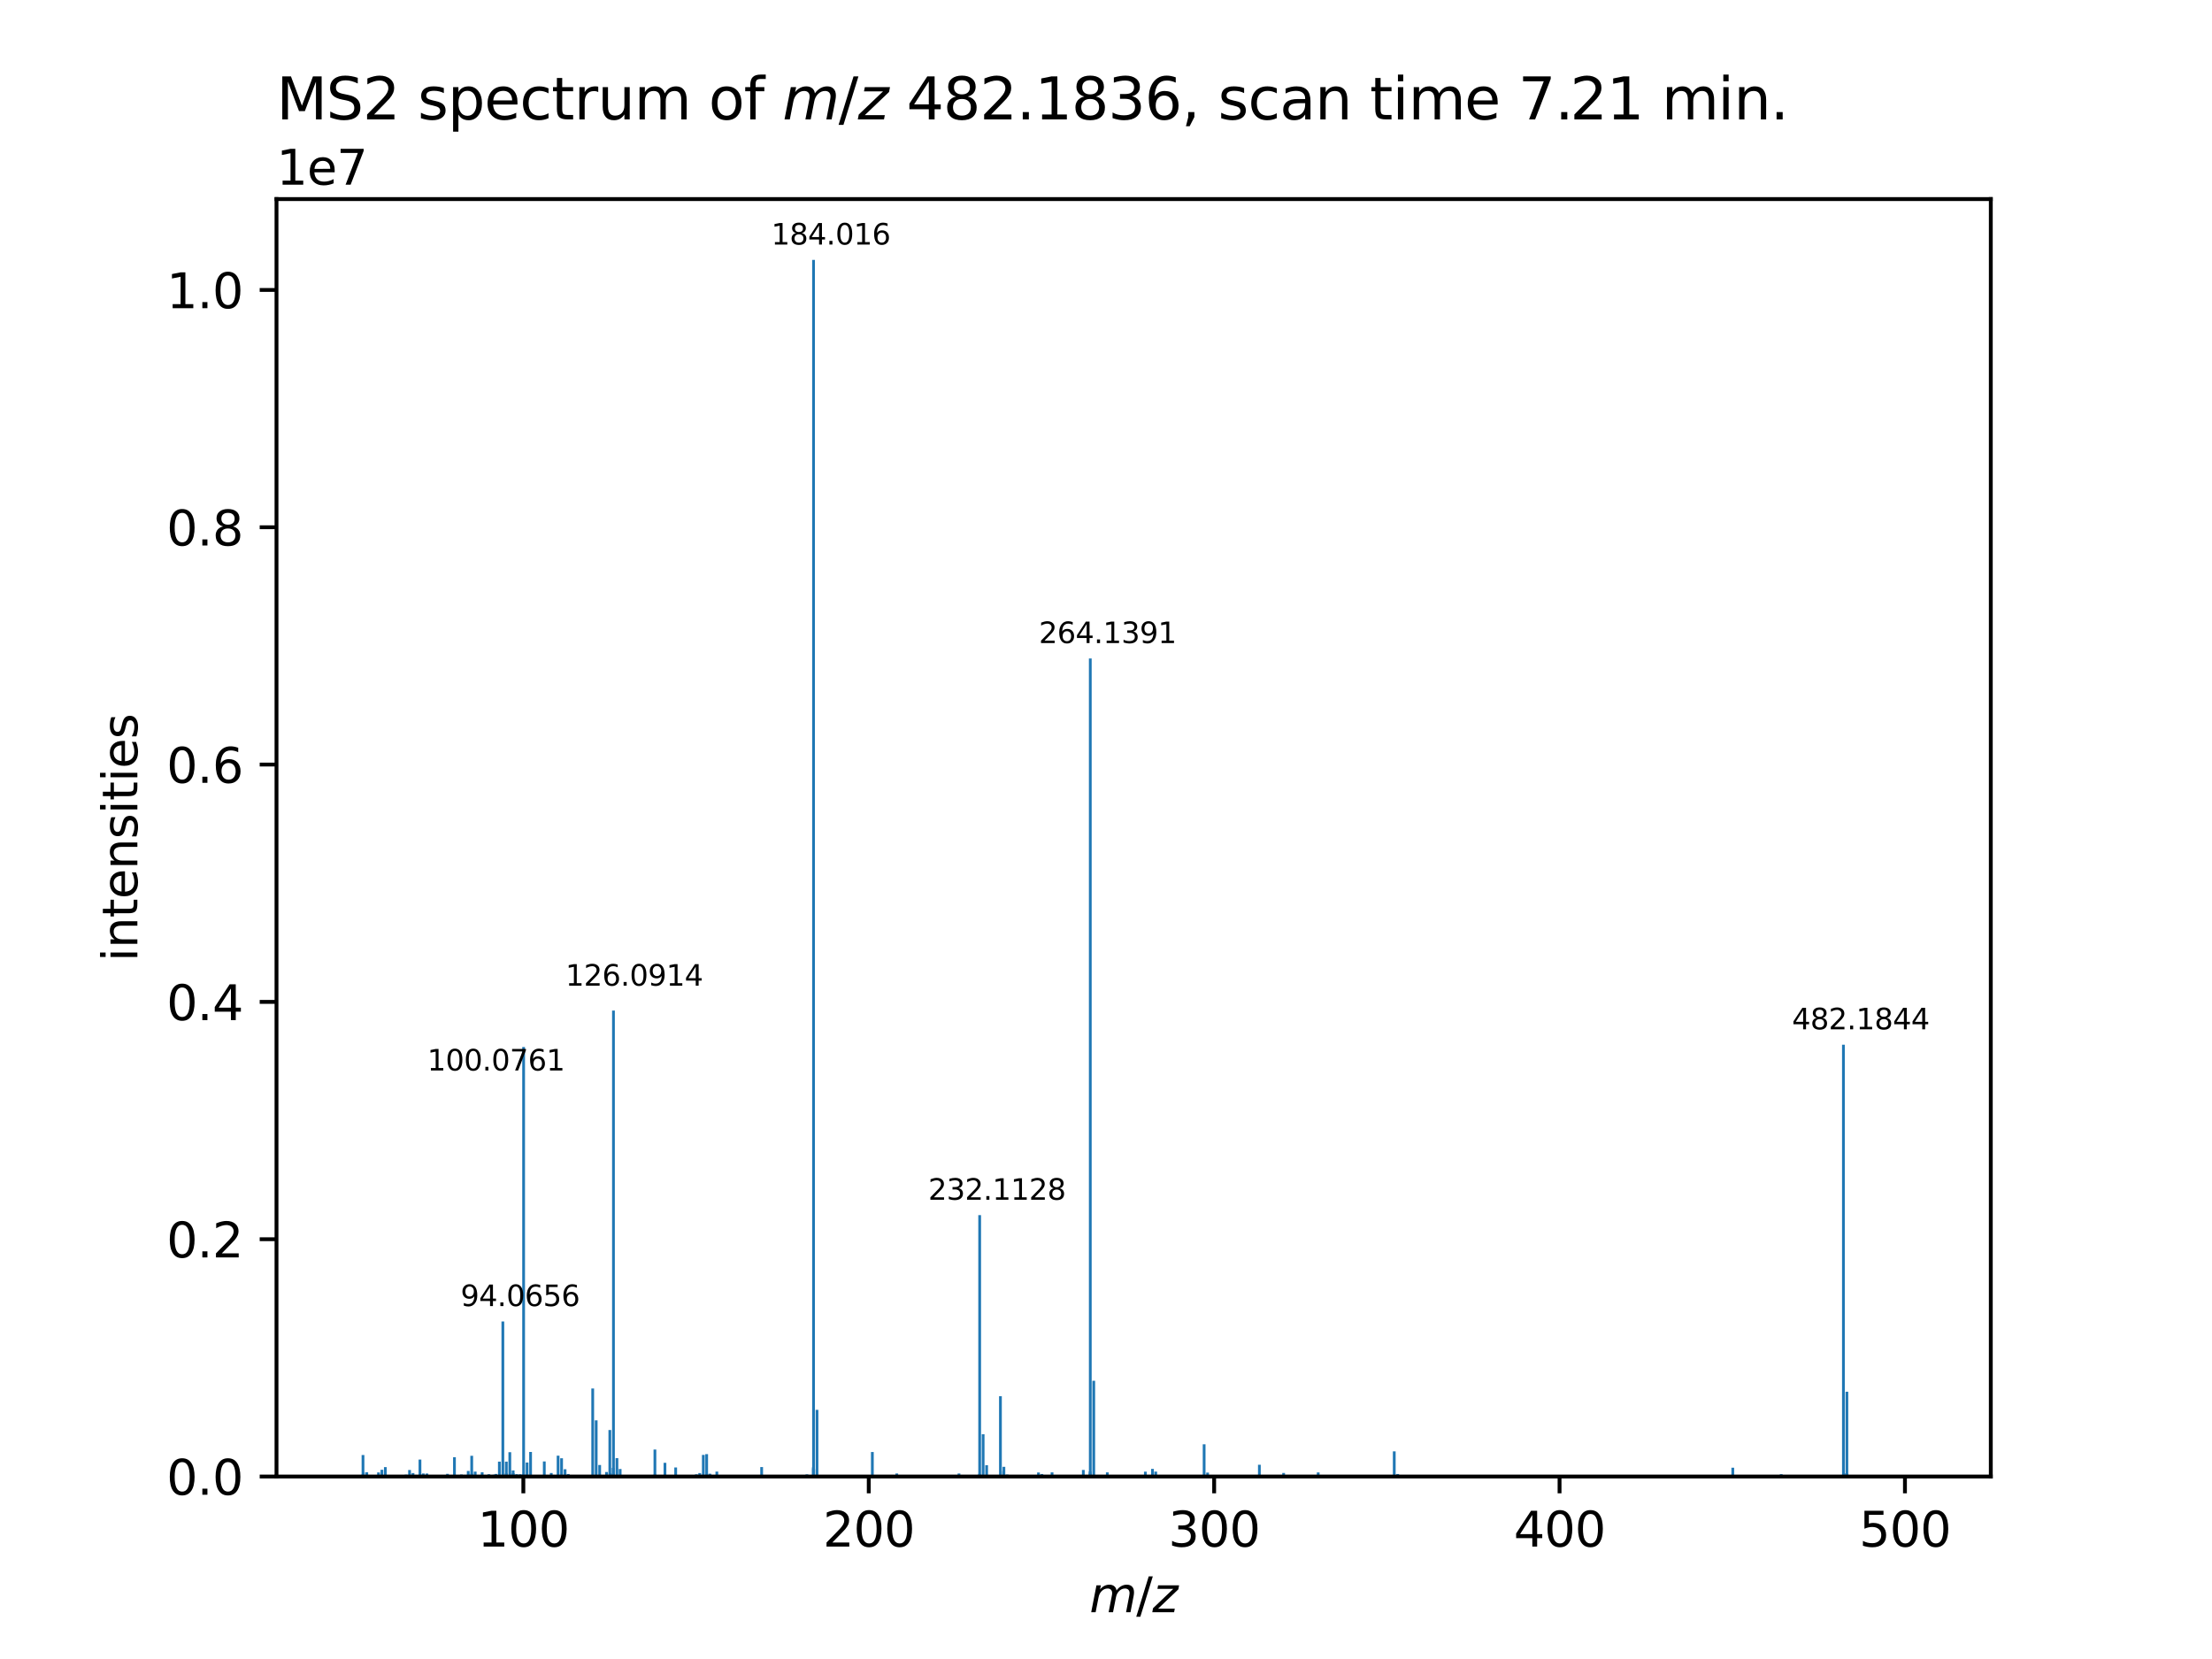 <?xml version="1.0" encoding="utf-8" standalone="no"?>
<!DOCTYPE svg PUBLIC "-//W3C//DTD SVG 1.1//EN"
  "http://www.w3.org/Graphics/SVG/1.1/DTD/svg11.dtd">
<svg xmlns:xlink="http://www.w3.org/1999/xlink" width="460.8pt" height="345.6pt" viewBox="0 0 460.8 345.6" xmlns="http://www.w3.org/2000/svg" version="1.1">
 <defs>
  <style type="text/css">*{stroke-linejoin: round; stroke-linecap: butt}</style>
 </defs>
 <g id="figure_1">
  <g id="patch_1">
   <path d="M 0 345.6 
L 460.8 345.6 
L 460.8 0 
L 0 0 
z
" style="fill: #ffffff"/>
  </g>
  <g id="axes_1">
   <g id="patch_2">
    <path d="M 57.6 307.584 
L 414.72 307.584 
L 414.72 41.472 
L 57.6 41.472 
z
" style="fill: #ffffff"/>
   </g>
   <g id="patch_3">
    <path d="M 73.833 307.584 
L 74.408 307.584 
L 74.408 307.322 
L 73.833 307.322 
z
" clip-path="url(#pad669eafa3)" style="fill: #1f77b4"/>
   </g>
   <g id="patch_4">
    <path d="M 74.945 307.584 
L 75.52 307.584 
L 75.52 307.369 
L 74.945 307.369 
z
" clip-path="url(#pad669eafa3)" style="fill: #1f77b4"/>
   </g>
   <g id="patch_5">
    <path d="M 74.951 307.584 
L 75.527 307.584 
L 75.527 307.372 
L 74.951 307.372 
z
" clip-path="url(#pad669eafa3)" style="fill: #1f77b4"/>
   </g>
   <g id="patch_6">
    <path d="M 75.329 307.584 
L 75.904 307.584 
L 75.904 307.166 
L 75.329 307.166 
z
" clip-path="url(#pad669eafa3)" style="fill: #1f77b4"/>
   </g>
   <g id="patch_7">
    <path d="M 75.331 307.584 
L 75.906 307.584 
L 75.906 303.107 
L 75.331 303.107 
z
" clip-path="url(#pad669eafa3)" style="fill: #1f77b4"/>
   </g>
   <g id="patch_8">
    <path d="M 75.409 307.584 
L 75.985 307.584 
L 75.985 307.366 
L 75.409 307.366 
z
" clip-path="url(#pad669eafa3)" style="fill: #1f77b4"/>
   </g>
   <g id="patch_9">
    <path d="M 75.411 307.584 
L 75.987 307.584 
L 75.987 306.745 
L 75.411 306.745 
z
" clip-path="url(#pad669eafa3)" style="fill: #1f77b4"/>
   </g>
   <g id="patch_10">
    <path d="M 76.116 307.584 
L 76.692 307.584 
L 76.692 307.325 
L 76.116 307.325 
z
" clip-path="url(#pad669eafa3)" style="fill: #1f77b4"/>
   </g>
   <g id="patch_11">
    <path d="M 76.118 307.584 
L 76.693 307.584 
L 76.693 306.702 
L 76.118 306.702 
z
" clip-path="url(#pad669eafa3)" style="fill: #1f77b4"/>
   </g>
   <g id="patch_12">
    <path d="M 76.395 307.584 
L 76.971 307.584 
L 76.971 307.245 
L 76.395 307.245 
z
" clip-path="url(#pad669eafa3)" style="fill: #1f77b4"/>
   </g>
   <g id="patch_13">
    <path d="M 77.111 307.584 
L 77.687 307.584 
L 77.687 307.334 
L 77.111 307.334 
z
" clip-path="url(#pad669eafa3)" style="fill: #1f77b4"/>
   </g>
   <g id="patch_14">
    <path d="M 77.836 307.584 
L 78.412 307.584 
L 78.412 307.263 
L 77.836 307.263 
z
" clip-path="url(#pad669eafa3)" style="fill: #1f77b4"/>
   </g>
   <g id="patch_15">
    <path d="M 78.561 307.584 
L 79.137 307.584 
L 79.137 306.739 
L 78.561 306.739 
z
" clip-path="url(#pad669eafa3)" style="fill: #1f77b4"/>
   </g>
   <g id="patch_16">
    <path d="M 79.27 307.584 
L 79.845 307.584 
L 79.845 306.182 
L 79.27 306.182 
z
" clip-path="url(#pad669eafa3)" style="fill: #1f77b4"/>
   </g>
   <g id="patch_17">
    <path d="M 79.986 307.584 
L 80.561 307.584 
L 80.561 305.629 
L 79.986 305.629 
z
" clip-path="url(#pad669eafa3)" style="fill: #1f77b4"/>
   </g>
   <g id="patch_18">
    <path d="M 84.295 307.584 
L 84.87 307.584 
L 84.87 307.206 
L 84.295 307.206 
z
" clip-path="url(#pad669eafa3)" style="fill: #1f77b4"/>
   </g>
   <g id="patch_19">
    <path d="M 85.029 307.584 
L 85.605 307.584 
L 85.605 306.226 
L 85.029 306.226 
z
" clip-path="url(#pad669eafa3)" style="fill: #1f77b4"/>
   </g>
   <g id="patch_20">
    <path d="M 85.746 307.584 
L 86.321 307.584 
L 86.321 306.871 
L 85.746 306.871 
z
" clip-path="url(#pad669eafa3)" style="fill: #1f77b4"/>
   </g>
   <g id="patch_21">
    <path d="M 86.822 307.584 
L 87.398 307.584 
L 87.398 307.356 
L 86.822 307.356 
z
" clip-path="url(#pad669eafa3)" style="fill: #1f77b4"/>
   </g>
   <g id="patch_22">
    <path d="M 87.196 307.584 
L 87.772 307.584 
L 87.772 304.052 
L 87.196 304.052 
z
" clip-path="url(#pad669eafa3)" style="fill: #1f77b4"/>
   </g>
   <g id="patch_23">
    <path d="M 87.372 307.584 
L 87.948 307.584 
L 87.948 307.217 
L 87.372 307.217 
z
" clip-path="url(#pad669eafa3)" style="fill: #1f77b4"/>
   </g>
   <g id="patch_24">
    <path d="M 87.904 307.584 
L 88.479 307.584 
L 88.479 306.951 
L 87.904 306.951 
z
" clip-path="url(#pad669eafa3)" style="fill: #1f77b4"/>
   </g>
   <g id="patch_25">
    <path d="M 88.646 307.584 
L 89.222 307.584 
L 89.222 306.969 
L 88.646 306.969 
z
" clip-path="url(#pad669eafa3)" style="fill: #1f77b4"/>
   </g>
   <g id="patch_26">
    <path d="M 92.613 307.584 
L 93.189 307.584 
L 93.189 307.359 
L 92.613 307.359 
z
" clip-path="url(#pad669eafa3)" style="fill: #1f77b4"/>
   </g>
   <g id="patch_27">
    <path d="M 92.93 307.584 
L 93.505 307.584 
L 93.505 307.03 
L 92.93 307.03 
z
" clip-path="url(#pad669eafa3)" style="fill: #1f77b4"/>
   </g>
   <g id="patch_28">
    <path d="M 94.302 307.584 
L 94.878 307.584 
L 94.878 307.389 
L 94.302 307.389 
z
" clip-path="url(#pad669eafa3)" style="fill: #1f77b4"/>
   </g>
   <g id="patch_29">
    <path d="M 94.38 307.584 
L 94.956 307.584 
L 94.956 303.558 
L 94.38 303.558 
z
" clip-path="url(#pad669eafa3)" style="fill: #1f77b4"/>
   </g>
   <g id="patch_30">
    <path d="M 95.83 307.584 
L 96.406 307.584 
L 96.406 307.176 
L 95.83 307.176 
z
" clip-path="url(#pad669eafa3)" style="fill: #1f77b4"/>
   </g>
   <g id="patch_31">
    <path d="M 96.538 307.584 
L 97.114 307.584 
L 97.114 307.255 
L 96.538 307.255 
z
" clip-path="url(#pad669eafa3)" style="fill: #1f77b4"/>
   </g>
   <g id="patch_32">
    <path d="M 97.254 307.584 
L 97.83 307.584 
L 97.83 306.425 
L 97.254 306.425 
z
" clip-path="url(#pad669eafa3)" style="fill: #1f77b4"/>
   </g>
   <g id="patch_33">
    <path d="M 97.264 307.584 
L 97.839 307.584 
L 97.839 307.253 
L 97.264 307.253 
z
" clip-path="url(#pad669eafa3)" style="fill: #1f77b4"/>
   </g>
   <g id="patch_34">
    <path d="M 97.281 307.584 
L 97.856 307.584 
L 97.856 307.19 
L 97.281 307.19 
z
" clip-path="url(#pad669eafa3)" style="fill: #1f77b4"/>
   </g>
   <g id="patch_35">
    <path d="M 97.98 307.584 
L 98.555 307.584 
L 98.555 303.262 
L 97.98 303.262 
z
" clip-path="url(#pad669eafa3)" style="fill: #1f77b4"/>
   </g>
   <g id="patch_36">
    <path d="M 97.989 307.584 
L 98.564 307.584 
L 98.564 307.028 
L 97.989 307.028 
z
" clip-path="url(#pad669eafa3)" style="fill: #1f77b4"/>
   </g>
   <g id="patch_37">
    <path d="M 98.705 307.584 
L 99.28 307.584 
L 99.28 306.566 
L 98.705 306.566 
z
" clip-path="url(#pad669eafa3)" style="fill: #1f77b4"/>
   </g>
   <g id="patch_38">
    <path d="M 100.155 307.584 
L 100.731 307.584 
L 100.731 306.702 
L 100.155 306.702 
z
" clip-path="url(#pad669eafa3)" style="fill: #1f77b4"/>
   </g>
   <g id="patch_39">
    <path d="M 101.564 307.584 
L 102.14 307.584 
L 102.14 307.108 
L 101.564 307.108 
z
" clip-path="url(#pad669eafa3)" style="fill: #1f77b4"/>
   </g>
   <g id="patch_40">
    <path d="M 102.618 307.584 
L 103.194 307.584 
L 103.194 307.217 
L 102.618 307.217 
z
" clip-path="url(#pad669eafa3)" style="fill: #1f77b4"/>
   </g>
   <g id="patch_41">
    <path d="M 103.014 307.584 
L 103.59 307.584 
L 103.59 307.057 
L 103.014 307.057 
z
" clip-path="url(#pad669eafa3)" style="fill: #1f77b4"/>
   </g>
   <g id="patch_42">
    <path d="M 103.739 307.584 
L 104.315 307.584 
L 104.315 304.487 
L 103.739 304.487 
z
" clip-path="url(#pad669eafa3)" style="fill: #1f77b4"/>
   </g>
   <g id="patch_43">
    <path d="M 104.465 307.584 
L 105.04 307.584 
L 105.04 275.284 
L 104.465 275.284 
z
" clip-path="url(#pad669eafa3)" style="fill: #1f77b4"/>
   </g>
   <g id="patch_44">
    <path d="M 105.155 307.584 
L 105.731 307.584 
L 105.731 307.32 
L 105.155 307.32 
z
" clip-path="url(#pad669eafa3)" style="fill: #1f77b4"/>
   </g>
   <g id="patch_45">
    <path d="M 105.159 307.584 
L 105.734 307.584 
L 105.734 307.145 
L 105.159 307.145 
z
" clip-path="url(#pad669eafa3)" style="fill: #1f77b4"/>
   </g>
   <g id="patch_46">
    <path d="M 105.186 307.584 
L 105.762 307.584 
L 105.762 306.923 
L 105.186 306.923 
z
" clip-path="url(#pad669eafa3)" style="fill: #1f77b4"/>
   </g>
   <g id="patch_47">
    <path d="M 105.19 307.584 
L 105.766 307.584 
L 105.766 304.488 
L 105.19 304.488 
z
" clip-path="url(#pad669eafa3)" style="fill: #1f77b4"/>
   </g>
   <g id="patch_48">
    <path d="M 105.915 307.584 
L 106.491 307.584 
L 106.491 302.516 
L 105.915 302.516 
z
" clip-path="url(#pad669eafa3)" style="fill: #1f77b4"/>
   </g>
   <g id="patch_49">
    <path d="M 106.608 307.584 
L 107.184 307.584 
L 107.184 306.319 
L 106.608 306.319 
z
" clip-path="url(#pad669eafa3)" style="fill: #1f77b4"/>
   </g>
   <g id="patch_50">
    <path d="M 106.623 307.584 
L 107.199 307.584 
L 107.199 306.911 
L 106.623 306.911 
z
" clip-path="url(#pad669eafa3)" style="fill: #1f77b4"/>
   </g>
   <g id="patch_51">
    <path d="M 106.631 307.584 
L 107.207 307.584 
L 107.207 307.221 
L 106.631 307.221 
z
" clip-path="url(#pad669eafa3)" style="fill: #1f77b4"/>
   </g>
   <g id="patch_52">
    <path d="M 107.339 307.584 
L 107.915 307.584 
L 107.915 307.104 
L 107.339 307.104 
z
" clip-path="url(#pad669eafa3)" style="fill: #1f77b4"/>
   </g>
   <g id="patch_53">
    <path d="M 108.073 307.584 
L 108.649 307.584 
L 108.649 307.117 
L 108.073 307.117 
z
" clip-path="url(#pad669eafa3)" style="fill: #1f77b4"/>
   </g>
   <g id="patch_54">
    <path d="M 108.78 307.584 
L 109.355 307.584 
L 109.355 307.142 
L 108.78 307.142 
z
" clip-path="url(#pad669eafa3)" style="fill: #1f77b4"/>
   </g>
   <g id="patch_55">
    <path d="M 108.789 307.584 
L 109.365 307.584 
L 109.365 218.106 
L 108.789 218.106 
z
" clip-path="url(#pad669eafa3)" style="fill: #1f77b4"/>
   </g>
   <g id="patch_56">
    <path d="M 109.497 307.584 
L 110.073 307.584 
L 110.073 307.248 
L 109.497 307.248 
z
" clip-path="url(#pad669eafa3)" style="fill: #1f77b4"/>
   </g>
   <g id="patch_57">
    <path d="M 109.507 307.584 
L 110.082 307.584 
L 110.082 307.142 
L 109.507 307.142 
z
" clip-path="url(#pad669eafa3)" style="fill: #1f77b4"/>
   </g>
   <g id="patch_58">
    <path d="M 109.511 307.584 
L 110.087 307.584 
L 110.087 304.67 
L 109.511 304.67 
z
" clip-path="url(#pad669eafa3)" style="fill: #1f77b4"/>
   </g>
   <g id="patch_59">
    <path d="M 110.24 307.584 
L 110.815 307.584 
L 110.815 302.47 
L 110.24 302.47 
z
" clip-path="url(#pad669eafa3)" style="fill: #1f77b4"/>
   </g>
   <g id="patch_60">
    <path d="M 113.099 307.584 
L 113.674 307.584 
L 113.674 304.45 
L 113.099 304.45 
z
" clip-path="url(#pad669eafa3)" style="fill: #1f77b4"/>
   </g>
   <g id="patch_61">
    <path d="M 114.246 307.584 
L 114.822 307.584 
L 114.822 307.306 
L 114.246 307.306 
z
" clip-path="url(#pad669eafa3)" style="fill: #1f77b4"/>
   </g>
   <g id="patch_62">
    <path d="M 114.549 307.584 
L 115.125 307.584 
L 115.125 306.858 
L 114.549 306.858 
z
" clip-path="url(#pad669eafa3)" style="fill: #1f77b4"/>
   </g>
   <g id="patch_63">
    <path d="M 115.973 307.584 
L 116.549 307.584 
L 116.549 303.242 
L 115.973 303.242 
z
" clip-path="url(#pad669eafa3)" style="fill: #1f77b4"/>
   </g>
   <g id="patch_64">
    <path d="M 115.999 307.584 
L 116.575 307.584 
L 116.575 307.263 
L 115.999 307.263 
z
" clip-path="url(#pad669eafa3)" style="fill: #1f77b4"/>
   </g>
   <g id="patch_65">
    <path d="M 116.667 307.584 
L 117.243 307.584 
L 117.243 307.216 
L 116.667 307.216 
z
" clip-path="url(#pad669eafa3)" style="fill: #1f77b4"/>
   </g>
   <g id="patch_66">
    <path d="M 116.699 307.584 
L 117.274 307.584 
L 117.274 303.779 
L 116.699 303.779 
z
" clip-path="url(#pad669eafa3)" style="fill: #1f77b4"/>
   </g>
   <g id="patch_67">
    <path d="M 117.424 307.584 
L 117.999 307.584 
L 117.999 306.073 
L 117.424 306.073 
z
" clip-path="url(#pad669eafa3)" style="fill: #1f77b4"/>
   </g>
   <g id="patch_68">
    <path d="M 118.091 307.584 
L 118.667 307.584 
L 118.667 307.067 
L 118.091 307.067 
z
" clip-path="url(#pad669eafa3)" style="fill: #1f77b4"/>
   </g>
   <g id="patch_69">
    <path d="M 123.178 307.584 
L 123.754 307.584 
L 123.754 307.369 
L 123.178 307.369 
z
" clip-path="url(#pad669eafa3)" style="fill: #1f77b4"/>
   </g>
   <g id="patch_70">
    <path d="M 123.184 307.584 
L 123.759 307.584 
L 123.759 289.244 
L 123.184 289.244 
z
" clip-path="url(#pad669eafa3)" style="fill: #1f77b4"/>
   </g>
   <g id="patch_71">
    <path d="M 123.909 307.584 
L 124.484 307.584 
L 124.484 295.888 
L 123.909 295.888 
z
" clip-path="url(#pad669eafa3)" style="fill: #1f77b4"/>
   </g>
   <g id="patch_72">
    <path d="M 124.634 307.584 
L 125.21 307.584 
L 125.21 305.185 
L 124.634 305.185 
z
" clip-path="url(#pad669eafa3)" style="fill: #1f77b4"/>
   </g>
   <g id="patch_73">
    <path d="M 126.058 307.584 
L 126.634 307.584 
L 126.634 306.651 
L 126.058 306.651 
z
" clip-path="url(#pad669eafa3)" style="fill: #1f77b4"/>
   </g>
   <g id="patch_74">
    <path d="M 126.747 307.584 
L 127.322 307.584 
L 127.322 307.43 
L 126.747 307.43 
z
" clip-path="url(#pad669eafa3)" style="fill: #1f77b4"/>
   </g>
   <g id="patch_75">
    <path d="M 126.752 307.584 
L 127.327 307.584 
L 127.327 297.899 
L 126.752 297.899 
z
" clip-path="url(#pad669eafa3)" style="fill: #1f77b4"/>
   </g>
   <g id="patch_76">
    <path d="M 126.758 307.584 
L 127.334 307.584 
L 127.334 307.265 
L 126.758 307.265 
z
" clip-path="url(#pad669eafa3)" style="fill: #1f77b4"/>
   </g>
   <g id="patch_77">
    <path d="M 126.783 307.584 
L 127.359 307.584 
L 127.359 306.868 
L 126.783 306.868 
z
" clip-path="url(#pad669eafa3)" style="fill: #1f77b4"/>
   </g>
   <g id="patch_78">
    <path d="M 127.45 307.584 
L 128.026 307.584 
L 128.026 305.793 
L 127.45 305.793 
z
" clip-path="url(#pad669eafa3)" style="fill: #1f77b4"/>
   </g>
   <g id="patch_79">
    <path d="M 127.467 307.584 
L 128.043 307.584 
L 128.043 307.318 
L 127.467 307.318 
z
" clip-path="url(#pad669eafa3)" style="fill: #1f77b4"/>
   </g>
   <g id="patch_80">
    <path d="M 127.474 307.584 
L 128.049 307.584 
L 128.049 307.057 
L 127.474 307.057 
z
" clip-path="url(#pad669eafa3)" style="fill: #1f77b4"/>
   </g>
   <g id="patch_81">
    <path d="M 127.508 307.584 
L 128.084 307.584 
L 128.084 210.512 
L 127.508 210.512 
z
" clip-path="url(#pad669eafa3)" style="fill: #1f77b4"/>
   </g>
   <g id="patch_82">
    <path d="M 127.522 307.584 
L 128.098 307.584 
L 128.098 306.94 
L 127.522 306.94 
z
" clip-path="url(#pad669eafa3)" style="fill: #1f77b4"/>
   </g>
   <g id="patch_83">
    <path d="M 128.224 307.584 
L 128.8 307.584 
L 128.8 307.263 
L 128.224 307.263 
z
" clip-path="url(#pad669eafa3)" style="fill: #1f77b4"/>
   </g>
   <g id="patch_84">
    <path d="M 128.23 307.584 
L 128.806 307.584 
L 128.806 303.759 
L 128.23 303.759 
z
" clip-path="url(#pad669eafa3)" style="fill: #1f77b4"/>
   </g>
   <g id="patch_85">
    <path d="M 128.9 307.584 
L 129.476 307.584 
L 129.476 306.025 
L 128.9 306.025 
z
" clip-path="url(#pad669eafa3)" style="fill: #1f77b4"/>
   </g>
   <g id="patch_86">
    <path d="M 131.703 307.584 
L 132.279 307.584 
L 132.279 307.349 
L 131.703 307.349 
z
" clip-path="url(#pad669eafa3)" style="fill: #1f77b4"/>
   </g>
   <g id="patch_87">
    <path d="M 136.143 307.584 
L 136.718 307.584 
L 136.718 301.968 
L 136.143 301.968 
z
" clip-path="url(#pad669eafa3)" style="fill: #1f77b4"/>
   </g>
   <g id="patch_88">
    <path d="M 136.15 307.584 
L 136.725 307.584 
L 136.725 307.178 
L 136.15 307.178 
z
" clip-path="url(#pad669eafa3)" style="fill: #1f77b4"/>
   </g>
   <g id="patch_89">
    <path d="M 138.234 307.584 
L 138.809 307.584 
L 138.809 304.733 
L 138.234 304.733 
z
" clip-path="url(#pad669eafa3)" style="fill: #1f77b4"/>
   </g>
   <g id="patch_90">
    <path d="M 140.41 307.584 
L 140.985 307.584 
L 140.985 307.313 
L 140.41 307.313 
z
" clip-path="url(#pad669eafa3)" style="fill: #1f77b4"/>
   </g>
   <g id="patch_91">
    <path d="M 140.468 307.584 
L 141.043 307.584 
L 141.043 305.706 
L 140.468 305.706 
z
" clip-path="url(#pad669eafa3)" style="fill: #1f77b4"/>
   </g>
   <g id="patch_92">
    <path d="M 144.777 307.584 
L 145.353 307.584 
L 145.353 307.128 
L 144.777 307.128 
z
" clip-path="url(#pad669eafa3)" style="fill: #1f77b4"/>
   </g>
   <g id="patch_93">
    <path d="M 145.471 307.584 
L 146.046 307.584 
L 146.046 306.866 
L 145.471 306.866 
z
" clip-path="url(#pad669eafa3)" style="fill: #1f77b4"/>
   </g>
   <g id="patch_94">
    <path d="M 146.227 307.584 
L 146.803 307.584 
L 146.803 303.087 
L 146.227 303.087 
z
" clip-path="url(#pad669eafa3)" style="fill: #1f77b4"/>
   </g>
   <g id="patch_95">
    <path d="M 146.921 307.584 
L 147.497 307.584 
L 147.497 302.925 
L 146.921 302.925 
z
" clip-path="url(#pad669eafa3)" style="fill: #1f77b4"/>
   </g>
   <g id="patch_96">
    <path d="M 146.95 307.584 
L 147.526 307.584 
L 147.526 307.192 
L 146.95 307.192 
z
" clip-path="url(#pad669eafa3)" style="fill: #1f77b4"/>
   </g>
   <g id="patch_97">
    <path d="M 147.593 307.584 
L 148.169 307.584 
L 148.169 307 
L 147.593 307 
z
" clip-path="url(#pad669eafa3)" style="fill: #1f77b4"/>
   </g>
   <g id="patch_98">
    <path d="M 147.643 307.584 
L 148.219 307.584 
L 148.219 307.194 
L 147.643 307.194 
z
" clip-path="url(#pad669eafa3)" style="fill: #1f77b4"/>
   </g>
   <g id="patch_99">
    <path d="M 149.044 307.584 
L 149.619 307.584 
L 149.619 306.563 
L 149.044 306.563 
z
" clip-path="url(#pad669eafa3)" style="fill: #1f77b4"/>
   </g>
   <g id="patch_100">
    <path d="M 158.377 307.584 
L 158.953 307.584 
L 158.953 305.612 
L 158.377 305.612 
z
" clip-path="url(#pad669eafa3)" style="fill: #1f77b4"/>
   </g>
   <g id="patch_101">
    <path d="M 167.806 307.584 
L 168.382 307.584 
L 168.382 307.143 
L 167.806 307.143 
z
" clip-path="url(#pad669eafa3)" style="fill: #1f77b4"/>
   </g>
   <g id="patch_102">
    <path d="M 169.163 307.584 
L 169.739 307.584 
L 169.739 305.634 
L 169.163 305.634 
z
" clip-path="url(#pad669eafa3)" style="fill: #1f77b4"/>
   </g>
   <g id="patch_103">
    <path d="M 169.168 307.584 
L 169.743 307.584 
L 169.743 305.89 
L 169.168 305.89 
z
" clip-path="url(#pad669eafa3)" style="fill: #1f77b4"/>
   </g>
   <g id="patch_104">
    <path d="M 169.187 307.584 
L 169.763 307.584 
L 169.763 54.144 
L 169.187 54.144 
z
" clip-path="url(#pad669eafa3)" style="fill: #1f77b4"/>
   </g>
   <g id="patch_105">
    <path d="M 169.212 307.584 
L 169.788 307.584 
L 169.788 306.03 
L 169.212 306.03 
z
" clip-path="url(#pad669eafa3)" style="fill: #1f77b4"/>
   </g>
   <g id="patch_106">
    <path d="M 169.218 307.584 
L 169.794 307.584 
L 169.794 307.188 
L 169.218 307.188 
z
" clip-path="url(#pad669eafa3)" style="fill: #1f77b4"/>
   </g>
   <g id="patch_107">
    <path d="M 169.909 307.584 
L 170.485 307.584 
L 170.485 293.695 
L 169.909 293.695 
z
" clip-path="url(#pad669eafa3)" style="fill: #1f77b4"/>
   </g>
   <g id="patch_108">
    <path d="M 181.438 307.584 
L 182.014 307.584 
L 182.014 302.476 
L 181.438 302.476 
z
" clip-path="url(#pad669eafa3)" style="fill: #1f77b4"/>
   </g>
   <g id="patch_109">
    <path d="M 186.526 307.584 
L 187.102 307.584 
L 187.102 306.951 
L 186.526 306.951 
z
" clip-path="url(#pad669eafa3)" style="fill: #1f77b4"/>
   </g>
   <g id="patch_110">
    <path d="M 191.873 307.584 
L 192.449 307.584 
L 192.449 307.339 
L 191.873 307.339 
z
" clip-path="url(#pad669eafa3)" style="fill: #1f77b4"/>
   </g>
   <g id="patch_111">
    <path d="M 199.485 307.584 
L 200.061 307.584 
L 200.061 306.957 
L 199.485 306.957 
z
" clip-path="url(#pad669eafa3)" style="fill: #1f77b4"/>
   </g>
   <g id="patch_112">
    <path d="M 203.777 307.584 
L 204.352 307.584 
L 204.352 307.256 
L 203.777 307.256 
z
" clip-path="url(#pad669eafa3)" style="fill: #1f77b4"/>
   </g>
   <g id="patch_113">
    <path d="M 203.781 307.584 
L 204.357 307.584 
L 204.357 307.043 
L 203.781 307.043 
z
" clip-path="url(#pad669eafa3)" style="fill: #1f77b4"/>
   </g>
   <g id="patch_114">
    <path d="M 203.795 307.584 
L 204.37 307.584 
L 204.37 253.131 
L 203.795 253.131 
z
" clip-path="url(#pad669eafa3)" style="fill: #1f77b4"/>
   </g>
   <g id="patch_115">
    <path d="M 204.518 307.584 
L 205.093 307.584 
L 205.093 298.78 
L 204.518 298.78 
z
" clip-path="url(#pad669eafa3)" style="fill: #1f77b4"/>
   </g>
   <g id="patch_116">
    <path d="M 205.245 307.584 
L 205.821 307.584 
L 205.821 305.228 
L 205.245 305.228 
z
" clip-path="url(#pad669eafa3)" style="fill: #1f77b4"/>
   </g>
   <g id="patch_117">
    <path d="M 208.106 307.584 
L 208.681 307.584 
L 208.681 307.357 
L 208.106 307.357 
z
" clip-path="url(#pad669eafa3)" style="fill: #1f77b4"/>
   </g>
   <g id="patch_118">
    <path d="M 208.119 307.584 
L 208.695 307.584 
L 208.695 290.855 
L 208.119 290.855 
z
" clip-path="url(#pad669eafa3)" style="fill: #1f77b4"/>
   </g>
   <g id="patch_119">
    <path d="M 208.792 307.584 
L 209.368 307.584 
L 209.368 306.477 
L 208.792 306.477 
z
" clip-path="url(#pad669eafa3)" style="fill: #1f77b4"/>
   </g>
   <g id="patch_120">
    <path d="M 208.841 307.584 
L 209.417 307.584 
L 209.417 305.565 
L 208.841 305.565 
z
" clip-path="url(#pad669eafa3)" style="fill: #1f77b4"/>
   </g>
   <g id="patch_121">
    <path d="M 209.516 307.584 
L 210.091 307.584 
L 210.091 307.194 
L 209.516 307.194 
z
" clip-path="url(#pad669eafa3)" style="fill: #1f77b4"/>
   </g>
   <g id="patch_122">
    <path d="M 216.046 307.584 
L 216.622 307.584 
L 216.622 306.749 
L 216.046 306.749 
z
" clip-path="url(#pad669eafa3)" style="fill: #1f77b4"/>
   </g>
   <g id="patch_123">
    <path d="M 216.754 307.584 
L 217.33 307.584 
L 217.33 307.059 
L 216.754 307.059 
z
" clip-path="url(#pad669eafa3)" style="fill: #1f77b4"/>
   </g>
   <g id="patch_124">
    <path d="M 218.876 307.584 
L 219.452 307.584 
L 219.452 306.725 
L 218.876 306.725 
z
" clip-path="url(#pad669eafa3)" style="fill: #1f77b4"/>
   </g>
   <g id="patch_125">
    <path d="M 221.752 307.584 
L 222.327 307.584 
L 222.327 307.259 
L 221.752 307.259 
z
" clip-path="url(#pad669eafa3)" style="fill: #1f77b4"/>
   </g>
   <g id="patch_126">
    <path d="M 225.389 307.584 
L 225.965 307.584 
L 225.965 306.22 
L 225.389 306.22 
z
" clip-path="url(#pad669eafa3)" style="fill: #1f77b4"/>
   </g>
   <g id="patch_127">
    <path d="M 226.797 307.584 
L 227.372 307.584 
L 227.372 306.53 
L 226.797 306.53 
z
" clip-path="url(#pad669eafa3)" style="fill: #1f77b4"/>
   </g>
   <g id="patch_128">
    <path d="M 226.817 307.584 
L 227.392 307.584 
L 227.392 306.95 
L 226.817 306.95 
z
" clip-path="url(#pad669eafa3)" style="fill: #1f77b4"/>
   </g>
   <g id="patch_129">
    <path d="M 226.839 307.584 
L 227.414 307.584 
L 227.414 137.172 
L 226.839 137.172 
z
" clip-path="url(#pad669eafa3)" style="fill: #1f77b4"/>
   </g>
   <g id="patch_130">
    <path d="M 227.56 307.584 
L 228.136 307.584 
L 228.136 287.638 
L 227.56 287.638 
z
" clip-path="url(#pad669eafa3)" style="fill: #1f77b4"/>
   </g>
   <g id="patch_131">
    <path d="M 230.386 307.584 
L 230.961 307.584 
L 230.961 306.717 
L 230.386 306.717 
z
" clip-path="url(#pad669eafa3)" style="fill: #1f77b4"/>
   </g>
   <g id="patch_132">
    <path d="M 238.312 307.584 
L 238.888 307.584 
L 238.888 306.571 
L 238.312 306.571 
z
" clip-path="url(#pad669eafa3)" style="fill: #1f77b4"/>
   </g>
   <g id="patch_133">
    <path d="M 239.798 307.584 
L 240.373 307.584 
L 240.373 305.991 
L 239.798 305.991 
z
" clip-path="url(#pad669eafa3)" style="fill: #1f77b4"/>
   </g>
   <g id="patch_134">
    <path d="M 240.47 307.584 
L 241.046 307.584 
L 241.046 306.564 
L 240.47 306.564 
z
" clip-path="url(#pad669eafa3)" style="fill: #1f77b4"/>
   </g>
   <g id="patch_135">
    <path d="M 250.555 307.584 
L 251.13 307.584 
L 251.13 300.866 
L 250.555 300.866 
z
" clip-path="url(#pad669eafa3)" style="fill: #1f77b4"/>
   </g>
   <g id="patch_136">
    <path d="M 251.276 307.584 
L 251.852 307.584 
L 251.852 306.771 
L 251.276 306.771 
z
" clip-path="url(#pad669eafa3)" style="fill: #1f77b4"/>
   </g>
   <g id="patch_137">
    <path d="M 262.064 307.584 
L 262.639 307.584 
L 262.639 305.136 
L 262.064 305.136 
z
" clip-path="url(#pad669eafa3)" style="fill: #1f77b4"/>
   </g>
   <g id="patch_138">
    <path d="M 267.116 307.584 
L 267.692 307.584 
L 267.692 306.849 
L 267.116 306.849 
z
" clip-path="url(#pad669eafa3)" style="fill: #1f77b4"/>
   </g>
   <g id="patch_139">
    <path d="M 274.316 307.584 
L 274.892 307.584 
L 274.892 306.731 
L 274.316 306.731 
z
" clip-path="url(#pad669eafa3)" style="fill: #1f77b4"/>
   </g>
   <g id="patch_140">
    <path d="M 290.16 307.584 
L 290.735 307.584 
L 290.735 302.349 
L 290.16 302.349 
z
" clip-path="url(#pad669eafa3)" style="fill: #1f77b4"/>
   </g>
   <g id="patch_141">
    <path d="M 290.88 307.584 
L 291.455 307.584 
L 291.455 307.064 
L 290.88 307.064 
z
" clip-path="url(#pad669eafa3)" style="fill: #1f77b4"/>
   </g>
   <g id="patch_142">
    <path d="M 303.644 307.584 
L 304.22 307.584 
L 304.22 307.346 
L 303.644 307.346 
z
" clip-path="url(#pad669eafa3)" style="fill: #1f77b4"/>
   </g>
   <g id="patch_143">
    <path d="M 360.684 307.584 
L 361.259 307.584 
L 361.259 305.755 
L 360.684 305.755 
z
" clip-path="url(#pad669eafa3)" style="fill: #1f77b4"/>
   </g>
   <g id="patch_144">
    <path d="M 370.77 307.584 
L 371.345 307.584 
L 371.345 307.09 
L 370.77 307.09 
z
" clip-path="url(#pad669eafa3)" style="fill: #1f77b4"/>
   </g>
   <g id="patch_145">
    <path d="M 383.73 307.584 
L 384.306 307.584 
L 384.306 217.629 
L 383.73 217.629 
z
" clip-path="url(#pad669eafa3)" style="fill: #1f77b4"/>
   </g>
   <g id="patch_146">
    <path d="M 383.833 307.584 
L 384.409 307.584 
L 384.409 306.98 
L 383.833 306.98 
z
" clip-path="url(#pad669eafa3)" style="fill: #1f77b4"/>
   </g>
   <g id="patch_147">
    <path d="M 384.401 307.584 
L 384.977 307.584 
L 384.977 306.917 
L 384.401 306.917 
z
" clip-path="url(#pad669eafa3)" style="fill: #1f77b4"/>
   </g>
   <g id="patch_148">
    <path d="M 384.452 307.584 
L 385.028 307.584 
L 385.028 289.921 
L 384.452 289.921 
z
" clip-path="url(#pad669eafa3)" style="fill: #1f77b4"/>
   </g>
   <g id="patch_149">
    <path d="M 384.504 307.584 
L 385.079 307.584 
L 385.079 307.146 
L 384.504 307.146 
z
" clip-path="url(#pad669eafa3)" style="fill: #1f77b4"/>
   </g>
   <g id="patch_150">
    <path d="M 397.912 307.584 
L 398.487 307.584 
L 398.487 307.32 
L 397.912 307.32 
z
" clip-path="url(#pad669eafa3)" style="fill: #1f77b4"/>
   </g>
   <g id="matplotlib.axis_1">
    <g id="xtick_1">
     <g id="line2d_1">
      <defs>
       <path id="m504d92dbd2" d="M 0 0 
L 0 3.5 
" style="stroke: #000000; stroke-width: 0.8"/>
      </defs>
      <g>
       <use xlink:href="#m504d92dbd2" x="109.022" y="307.584" style="stroke: #000000; stroke-width: 0.8"/>
      </g>
     </g>
     <g id="text_1">
      <!-- 100 -->
      <g transform="translate(99.479 322.182) scale(0.1 -0.1)">
       <defs>
        <path id="DejaVuSans-31" d="M 794 531 
L 1825 531 
L 1825 4091 
L 703 3866 
L 703 4441 
L 1819 4666 
L 2450 4666 
L 2450 531 
L 3481 531 
L 3481 0 
L 794 0 
L 794 531 
z
" transform="scale(0.016)"/>
        <path id="DejaVuSans-30" d="M 2034 4250 
Q 1547 4250 1301 3770 
Q 1056 3291 1056 2328 
Q 1056 1369 1301 889 
Q 1547 409 2034 409 
Q 2525 409 2770 889 
Q 3016 1369 3016 2328 
Q 3016 3291 2770 3770 
Q 2525 4250 2034 4250 
z
M 2034 4750 
Q 2819 4750 3233 4129 
Q 3647 3509 3647 2328 
Q 3647 1150 3233 529 
Q 2819 -91 2034 -91 
Q 1250 -91 836 529 
Q 422 1150 422 2328 
Q 422 3509 836 4129 
Q 1250 4750 2034 4750 
z
" transform="scale(0.016)"/>
       </defs>
       <use xlink:href="#DejaVuSans-31"/>
       <use xlink:href="#DejaVuSans-30" x="63.623"/>
       <use xlink:href="#DejaVuSans-30" x="127.246"/>
      </g>
     </g>
    </g>
    <g id="xtick_2">
     <g id="line2d_2">
      <g>
       <use xlink:href="#m504d92dbd2" x="180.976" y="307.584" style="stroke: #000000; stroke-width: 0.8"/>
      </g>
     </g>
     <g id="text_2">
      <!-- 200 -->
      <g transform="translate(171.432 322.182) scale(0.1 -0.1)">
       <defs>
        <path id="DejaVuSans-32" d="M 1228 531 
L 3431 531 
L 3431 0 
L 469 0 
L 469 531 
Q 828 903 1448 1529 
Q 2069 2156 2228 2338 
Q 2531 2678 2651 2914 
Q 2772 3150 2772 3378 
Q 2772 3750 2511 3984 
Q 2250 4219 1831 4219 
Q 1534 4219 1204 4116 
Q 875 4013 500 3803 
L 500 4441 
Q 881 4594 1212 4672 
Q 1544 4750 1819 4750 
Q 2544 4750 2975 4387 
Q 3406 4025 3406 3419 
Q 3406 3131 3298 2873 
Q 3191 2616 2906 2266 
Q 2828 2175 2409 1742 
Q 1991 1309 1228 531 
z
" transform="scale(0.016)"/>
       </defs>
       <use xlink:href="#DejaVuSans-32"/>
       <use xlink:href="#DejaVuSans-30" x="63.623"/>
       <use xlink:href="#DejaVuSans-30" x="127.246"/>
      </g>
     </g>
    </g>
    <g id="xtick_3">
     <g id="line2d_3">
      <g>
       <use xlink:href="#m504d92dbd2" x="252.93" y="307.584" style="stroke: #000000; stroke-width: 0.8"/>
      </g>
     </g>
     <g id="text_3">
      <!-- 300 -->
      <g transform="translate(243.386 322.182) scale(0.1 -0.1)">
       <defs>
        <path id="DejaVuSans-33" d="M 2597 2516 
Q 3050 2419 3304 2112 
Q 3559 1806 3559 1356 
Q 3559 666 3084 287 
Q 2609 -91 1734 -91 
Q 1441 -91 1130 -33 
Q 819 25 488 141 
L 488 750 
Q 750 597 1062 519 
Q 1375 441 1716 441 
Q 2309 441 2620 675 
Q 2931 909 2931 1356 
Q 2931 1769 2642 2001 
Q 2353 2234 1838 2234 
L 1294 2234 
L 1294 2753 
L 1863 2753 
Q 2328 2753 2575 2939 
Q 2822 3125 2822 3475 
Q 2822 3834 2567 4026 
Q 2313 4219 1838 4219 
Q 1578 4219 1281 4162 
Q 984 4106 628 3988 
L 628 4550 
Q 988 4650 1302 4700 
Q 1616 4750 1894 4750 
Q 2613 4750 3031 4423 
Q 3450 4097 3450 3541 
Q 3450 3153 3228 2886 
Q 3006 2619 2597 2516 
z
" transform="scale(0.016)"/>
       </defs>
       <use xlink:href="#DejaVuSans-33"/>
       <use xlink:href="#DejaVuSans-30" x="63.623"/>
       <use xlink:href="#DejaVuSans-30" x="127.246"/>
      </g>
     </g>
    </g>
    <g id="xtick_4">
     <g id="line2d_4">
      <g>
       <use xlink:href="#m504d92dbd2" x="324.883" y="307.584" style="stroke: #000000; stroke-width: 0.8"/>
      </g>
     </g>
     <g id="text_4">
      <!-- 400 -->
      <g transform="translate(315.34 322.182) scale(0.1 -0.1)">
       <defs>
        <path id="DejaVuSans-34" d="M 2419 4116 
L 825 1625 
L 2419 1625 
L 2419 4116 
z
M 2253 4666 
L 3047 4666 
L 3047 1625 
L 3713 1625 
L 3713 1100 
L 3047 1100 
L 3047 0 
L 2419 0 
L 2419 1100 
L 313 1100 
L 313 1709 
L 2253 4666 
z
" transform="scale(0.016)"/>
       </defs>
       <use xlink:href="#DejaVuSans-34"/>
       <use xlink:href="#DejaVuSans-30" x="63.623"/>
       <use xlink:href="#DejaVuSans-30" x="127.246"/>
      </g>
     </g>
    </g>
    <g id="xtick_5">
     <g id="line2d_5">
      <g>
       <use xlink:href="#m504d92dbd2" x="396.837" y="307.584" style="stroke: #000000; stroke-width: 0.8"/>
      </g>
     </g>
     <g id="text_5">
      <!-- 500 -->
      <g transform="translate(387.293 322.182) scale(0.1 -0.1)">
       <defs>
        <path id="DejaVuSans-35" d="M 691 4666 
L 3169 4666 
L 3169 4134 
L 1269 4134 
L 1269 2991 
Q 1406 3038 1543 3061 
Q 1681 3084 1819 3084 
Q 2600 3084 3056 2656 
Q 3513 2228 3513 1497 
Q 3513 744 3044 326 
Q 2575 -91 1722 -91 
Q 1428 -91 1123 -41 
Q 819 9 494 109 
L 494 744 
Q 775 591 1075 516 
Q 1375 441 1709 441 
Q 2250 441 2565 725 
Q 2881 1009 2881 1497 
Q 2881 1984 2565 2268 
Q 2250 2553 1709 2553 
Q 1456 2553 1204 2497 
Q 953 2441 691 2322 
L 691 4666 
z
" transform="scale(0.016)"/>
       </defs>
       <use xlink:href="#DejaVuSans-35"/>
       <use xlink:href="#DejaVuSans-30" x="63.623"/>
       <use xlink:href="#DejaVuSans-30" x="127.246"/>
      </g>
     </g>
    </g>
    <g id="text_6">
     <!-- ${m/z}$ -->
     <g transform="translate(226.96 335.861) scale(0.1 -0.1)">
      <defs>
       <path id="DejaVuSans-Oblique-6d" d="M 5747 2113 
L 5338 0 
L 4763 0 
L 5166 2094 
Q 5191 2228 5203 2325 
Q 5216 2422 5216 2491 
Q 5216 2772 5059 2928 
Q 4903 3084 4622 3084 
Q 4203 3084 3875 2770 
Q 3547 2456 3450 1953 
L 3066 0 
L 2491 0 
L 2900 2094 
Q 2925 2209 2937 2307 
Q 2950 2406 2950 2484 
Q 2950 2769 2794 2926 
Q 2638 3084 2363 3084 
Q 1938 3084 1609 2770 
Q 1281 2456 1184 1953 
L 800 0 
L 225 0 
L 909 3500 
L 1484 3500 
L 1375 2956 
Q 1609 3263 1923 3423 
Q 2238 3584 2597 3584 
Q 2978 3584 3223 3384 
Q 3469 3184 3519 2828 
Q 3781 3197 4126 3390 
Q 4472 3584 4856 3584 
Q 5306 3584 5551 3325 
Q 5797 3066 5797 2591 
Q 5797 2488 5784 2364 
Q 5772 2241 5747 2113 
z
" transform="scale(0.016)"/>
       <path id="DejaVuSans-2f" d="M 1625 4666 
L 2156 4666 
L 531 -594 
L 0 -594 
L 1625 4666 
z
" transform="scale(0.016)"/>
       <path id="DejaVuSans-Oblique-7a" d="M 744 3500 
L 3475 3500 
L 3372 2975 
L 738 459 
L 2913 459 
L 2822 0 
L -19 0 
L 84 525 
L 2719 3041 
L 653 3041 
L 744 3500 
z
" transform="scale(0.016)"/>
      </defs>
      <use xlink:href="#DejaVuSans-Oblique-6d" transform="translate(0 0.094)"/>
      <use xlink:href="#DejaVuSans-2f" transform="translate(97.412 0.094)"/>
      <use xlink:href="#DejaVuSans-Oblique-7a" transform="translate(131.104 0.094)"/>
     </g>
    </g>
   </g>
   <g id="matplotlib.axis_2">
    <g id="ytick_1">
     <g id="line2d_6">
      <defs>
       <path id="m64e34a3812" d="M 0 0 
L -3.5 0 
" style="stroke: #000000; stroke-width: 0.8"/>
      </defs>
      <g>
       <use xlink:href="#m64e34a3812" x="57.6" y="307.584" style="stroke: #000000; stroke-width: 0.8"/>
      </g>
     </g>
     <g id="text_7">
      <!-- 0.0 -->
      <g transform="translate(34.697 311.383) scale(0.1 -0.1)">
       <defs>
        <path id="DejaVuSans-2e" d="M 684 794 
L 1344 794 
L 1344 0 
L 684 0 
L 684 794 
z
" transform="scale(0.016)"/>
       </defs>
       <use xlink:href="#DejaVuSans-30"/>
       <use xlink:href="#DejaVuSans-2e" x="63.623"/>
       <use xlink:href="#DejaVuSans-30" x="95.41"/>
      </g>
     </g>
    </g>
    <g id="ytick_2">
     <g id="line2d_7">
      <g>
       <use xlink:href="#m64e34a3812" x="57.6" y="258.147" style="stroke: #000000; stroke-width: 0.8"/>
      </g>
     </g>
     <g id="text_8">
      <!-- 0.2 -->
      <g transform="translate(34.697 261.947) scale(0.1 -0.1)">
       <use xlink:href="#DejaVuSans-30"/>
       <use xlink:href="#DejaVuSans-2e" x="63.623"/>
       <use xlink:href="#DejaVuSans-32" x="95.41"/>
      </g>
     </g>
    </g>
    <g id="ytick_3">
     <g id="line2d_8">
      <g>
       <use xlink:href="#m64e34a3812" x="57.6" y="208.711" style="stroke: #000000; stroke-width: 0.8"/>
      </g>
     </g>
     <g id="text_9">
      <!-- 0.4 -->
      <g transform="translate(34.697 212.51) scale(0.1 -0.1)">
       <use xlink:href="#DejaVuSans-30"/>
       <use xlink:href="#DejaVuSans-2e" x="63.623"/>
       <use xlink:href="#DejaVuSans-34" x="95.41"/>
      </g>
     </g>
    </g>
    <g id="ytick_4">
     <g id="line2d_9">
      <g>
       <use xlink:href="#m64e34a3812" x="57.6" y="159.274" style="stroke: #000000; stroke-width: 0.8"/>
      </g>
     </g>
     <g id="text_10">
      <!-- 0.6 -->
      <g transform="translate(34.697 163.074) scale(0.1 -0.1)">
       <defs>
        <path id="DejaVuSans-36" d="M 2113 2584 
Q 1688 2584 1439 2293 
Q 1191 2003 1191 1497 
Q 1191 994 1439 701 
Q 1688 409 2113 409 
Q 2538 409 2786 701 
Q 3034 994 3034 1497 
Q 3034 2003 2786 2293 
Q 2538 2584 2113 2584 
z
M 3366 4563 
L 3366 3988 
Q 3128 4100 2886 4159 
Q 2644 4219 2406 4219 
Q 1781 4219 1451 3797 
Q 1122 3375 1075 2522 
Q 1259 2794 1537 2939 
Q 1816 3084 2150 3084 
Q 2853 3084 3261 2657 
Q 3669 2231 3669 1497 
Q 3669 778 3244 343 
Q 2819 -91 2113 -91 
Q 1303 -91 875 529 
Q 447 1150 447 2328 
Q 447 3434 972 4092 
Q 1497 4750 2381 4750 
Q 2619 4750 2861 4703 
Q 3103 4656 3366 4563 
z
" transform="scale(0.016)"/>
       </defs>
       <use xlink:href="#DejaVuSans-30"/>
       <use xlink:href="#DejaVuSans-2e" x="63.623"/>
       <use xlink:href="#DejaVuSans-36" x="95.41"/>
      </g>
     </g>
    </g>
    <g id="ytick_5">
     <g id="line2d_10">
      <g>
       <use xlink:href="#m64e34a3812" x="57.6" y="109.838" style="stroke: #000000; stroke-width: 0.8"/>
      </g>
     </g>
     <g id="text_11">
      <!-- 0.8 -->
      <g transform="translate(34.697 113.637) scale(0.1 -0.1)">
       <defs>
        <path id="DejaVuSans-38" d="M 2034 2216 
Q 1584 2216 1326 1975 
Q 1069 1734 1069 1313 
Q 1069 891 1326 650 
Q 1584 409 2034 409 
Q 2484 409 2743 651 
Q 3003 894 3003 1313 
Q 3003 1734 2745 1975 
Q 2488 2216 2034 2216 
z
M 1403 2484 
Q 997 2584 770 2862 
Q 544 3141 544 3541 
Q 544 4100 942 4425 
Q 1341 4750 2034 4750 
Q 2731 4750 3128 4425 
Q 3525 4100 3525 3541 
Q 3525 3141 3298 2862 
Q 3072 2584 2669 2484 
Q 3125 2378 3379 2068 
Q 3634 1759 3634 1313 
Q 3634 634 3220 271 
Q 2806 -91 2034 -91 
Q 1263 -91 848 271 
Q 434 634 434 1313 
Q 434 1759 690 2068 
Q 947 2378 1403 2484 
z
M 1172 3481 
Q 1172 3119 1398 2916 
Q 1625 2713 2034 2713 
Q 2441 2713 2670 2916 
Q 2900 3119 2900 3481 
Q 2900 3844 2670 4047 
Q 2441 4250 2034 4250 
Q 1625 4250 1398 4047 
Q 1172 3844 1172 3481 
z
" transform="scale(0.016)"/>
       </defs>
       <use xlink:href="#DejaVuSans-30"/>
       <use xlink:href="#DejaVuSans-2e" x="63.623"/>
       <use xlink:href="#DejaVuSans-38" x="95.41"/>
      </g>
     </g>
    </g>
    <g id="ytick_6">
     <g id="line2d_11">
      <g>
       <use xlink:href="#m64e34a3812" x="57.6" y="60.401" style="stroke: #000000; stroke-width: 0.8"/>
      </g>
     </g>
     <g id="text_12">
      <!-- 1.0 -->
      <g transform="translate(34.697 64.201) scale(0.1 -0.1)">
       <use xlink:href="#DejaVuSans-31"/>
       <use xlink:href="#DejaVuSans-2e" x="63.623"/>
       <use xlink:href="#DejaVuSans-30" x="95.41"/>
      </g>
     </g>
    </g>
    <g id="text_13">
     <!-- intensities -->
     <g transform="translate(28.617 200.315) rotate(-90) scale(0.1 -0.1)">
      <defs>
       <path id="DejaVuSans-69" d="M 603 3500 
L 1178 3500 
L 1178 0 
L 603 0 
L 603 3500 
z
M 603 4863 
L 1178 4863 
L 1178 4134 
L 603 4134 
L 603 4863 
z
" transform="scale(0.016)"/>
       <path id="DejaVuSans-6e" d="M 3513 2113 
L 3513 0 
L 2938 0 
L 2938 2094 
Q 2938 2591 2744 2837 
Q 2550 3084 2163 3084 
Q 1697 3084 1428 2787 
Q 1159 2491 1159 1978 
L 1159 0 
L 581 0 
L 581 3500 
L 1159 3500 
L 1159 2956 
Q 1366 3272 1645 3428 
Q 1925 3584 2291 3584 
Q 2894 3584 3203 3211 
Q 3513 2838 3513 2113 
z
" transform="scale(0.016)"/>
       <path id="DejaVuSans-74" d="M 1172 4494 
L 1172 3500 
L 2356 3500 
L 2356 3053 
L 1172 3053 
L 1172 1153 
Q 1172 725 1289 603 
Q 1406 481 1766 481 
L 2356 481 
L 2356 0 
L 1766 0 
Q 1100 0 847 248 
Q 594 497 594 1153 
L 594 3053 
L 172 3053 
L 172 3500 
L 594 3500 
L 594 4494 
L 1172 4494 
z
" transform="scale(0.016)"/>
       <path id="DejaVuSans-65" d="M 3597 1894 
L 3597 1613 
L 953 1613 
Q 991 1019 1311 708 
Q 1631 397 2203 397 
Q 2534 397 2845 478 
Q 3156 559 3463 722 
L 3463 178 
Q 3153 47 2828 -22 
Q 2503 -91 2169 -91 
Q 1331 -91 842 396 
Q 353 884 353 1716 
Q 353 2575 817 3079 
Q 1281 3584 2069 3584 
Q 2775 3584 3186 3129 
Q 3597 2675 3597 1894 
z
M 3022 2063 
Q 3016 2534 2758 2815 
Q 2500 3097 2075 3097 
Q 1594 3097 1305 2825 
Q 1016 2553 972 2059 
L 3022 2063 
z
" transform="scale(0.016)"/>
       <path id="DejaVuSans-73" d="M 2834 3397 
L 2834 2853 
Q 2591 2978 2328 3040 
Q 2066 3103 1784 3103 
Q 1356 3103 1142 2972 
Q 928 2841 928 2578 
Q 928 2378 1081 2264 
Q 1234 2150 1697 2047 
L 1894 2003 
Q 2506 1872 2764 1633 
Q 3022 1394 3022 966 
Q 3022 478 2636 193 
Q 2250 -91 1575 -91 
Q 1294 -91 989 -36 
Q 684 19 347 128 
L 347 722 
Q 666 556 975 473 
Q 1284 391 1588 391 
Q 1994 391 2212 530 
Q 2431 669 2431 922 
Q 2431 1156 2273 1281 
Q 2116 1406 1581 1522 
L 1381 1569 
Q 847 1681 609 1914 
Q 372 2147 372 2553 
Q 372 3047 722 3315 
Q 1072 3584 1716 3584 
Q 2034 3584 2315 3537 
Q 2597 3491 2834 3397 
z
" transform="scale(0.016)"/>
      </defs>
      <use xlink:href="#DejaVuSans-69"/>
      <use xlink:href="#DejaVuSans-6e" x="27.783"/>
      <use xlink:href="#DejaVuSans-74" x="91.162"/>
      <use xlink:href="#DejaVuSans-65" x="130.371"/>
      <use xlink:href="#DejaVuSans-6e" x="191.895"/>
      <use xlink:href="#DejaVuSans-73" x="255.273"/>
      <use xlink:href="#DejaVuSans-69" x="307.373"/>
      <use xlink:href="#DejaVuSans-74" x="335.156"/>
      <use xlink:href="#DejaVuSans-69" x="374.365"/>
      <use xlink:href="#DejaVuSans-65" x="402.148"/>
      <use xlink:href="#DejaVuSans-73" x="463.672"/>
     </g>
    </g>
    <g id="text_14">
     <!-- 1e7 -->
     <g transform="translate(57.6 38.472) scale(0.1 -0.1)">
      <defs>
       <path id="DejaVuSans-37" d="M 525 4666 
L 3525 4666 
L 3525 4397 
L 1831 0 
L 1172 0 
L 2766 4134 
L 525 4134 
L 525 4666 
z
" transform="scale(0.016)"/>
      </defs>
      <use xlink:href="#DejaVuSans-31"/>
      <use xlink:href="#DejaVuSans-65" x="63.623"/>
      <use xlink:href="#DejaVuSans-37" x="125.146"/>
     </g>
    </g>
   </g>
   <g id="patch_151">
    <path d="M 57.6 307.584 
L 57.6 41.472 
" style="fill: none; stroke: #000000; stroke-width: 0.8; stroke-linejoin: miter; stroke-linecap: square"/>
   </g>
   <g id="patch_152">
    <path d="M 414.72 307.584 
L 414.72 41.472 
" style="fill: none; stroke: #000000; stroke-width: 0.8; stroke-linejoin: miter; stroke-linecap: square"/>
   </g>
   <g id="patch_153">
    <path d="M 57.6 307.584 
L 414.72 307.584 
" style="fill: none; stroke: #000000; stroke-width: 0.8; stroke-linejoin: miter; stroke-linecap: square"/>
   </g>
   <g id="patch_154">
    <path d="M 57.6 41.472 
L 414.72 41.472 
" style="fill: none; stroke: #000000; stroke-width: 0.8; stroke-linejoin: miter; stroke-linecap: square"/>
   </g>
   <g id="text_15">
    <!-- 94.0656 -->
    <g transform="translate(95.946 272.08) scale(0.06 -0.06)">
     <defs>
      <path id="DejaVuSans-39" d="M 703 97 
L 703 672 
Q 941 559 1184 500 
Q 1428 441 1663 441 
Q 2288 441 2617 861 
Q 2947 1281 2994 2138 
Q 2813 1869 2534 1725 
Q 2256 1581 1919 1581 
Q 1219 1581 811 2004 
Q 403 2428 403 3163 
Q 403 3881 828 4315 
Q 1253 4750 1959 4750 
Q 2769 4750 3195 4129 
Q 3622 3509 3622 2328 
Q 3622 1225 3098 567 
Q 2575 -91 1691 -91 
Q 1453 -91 1209 -44 
Q 966 3 703 97 
z
M 1959 2075 
Q 2384 2075 2632 2365 
Q 2881 2656 2881 3163 
Q 2881 3666 2632 3958 
Q 2384 4250 1959 4250 
Q 1534 4250 1286 3958 
Q 1038 3666 1038 3163 
Q 1038 2656 1286 2365 
Q 1534 2075 1959 2075 
z
" transform="scale(0.016)"/>
     </defs>
     <use xlink:href="#DejaVuSans-39"/>
     <use xlink:href="#DejaVuSans-34" x="63.623"/>
     <use xlink:href="#DejaVuSans-2e" x="127.246"/>
     <use xlink:href="#DejaVuSans-30" x="159.033"/>
     <use xlink:href="#DejaVuSans-36" x="222.656"/>
     <use xlink:href="#DejaVuSans-35" x="286.279"/>
     <use xlink:href="#DejaVuSans-36" x="349.902"/>
    </g>
   </g>
   <g id="text_16">
    <!-- 100.0761 -->
    <g transform="translate(89.003 223.002) scale(0.06 -0.06)">
     <use xlink:href="#DejaVuSans-31"/>
     <use xlink:href="#DejaVuSans-30" x="63.623"/>
     <use xlink:href="#DejaVuSans-30" x="127.246"/>
     <use xlink:href="#DejaVuSans-2e" x="190.869"/>
     <use xlink:href="#DejaVuSans-30" x="222.656"/>
     <use xlink:href="#DejaVuSans-37" x="286.279"/>
     <use xlink:href="#DejaVuSans-36" x="349.902"/>
     <use xlink:href="#DejaVuSans-31" x="413.525"/>
    </g>
   </g>
   <g id="text_17">
    <!-- 126.0914 -->
    <g transform="translate(117.801 205.328) scale(0.06 -0.06)">
     <use xlink:href="#DejaVuSans-31"/>
     <use xlink:href="#DejaVuSans-32" x="63.623"/>
     <use xlink:href="#DejaVuSans-36" x="127.246"/>
     <use xlink:href="#DejaVuSans-2e" x="190.869"/>
     <use xlink:href="#DejaVuSans-30" x="222.656"/>
     <use xlink:href="#DejaVuSans-39" x="286.279"/>
     <use xlink:href="#DejaVuSans-31" x="349.902"/>
     <use xlink:href="#DejaVuSans-34" x="413.525"/>
    </g>
   </g>
   <g id="text_18">
    <!-- 184.016 -->
    <g transform="translate(160.669 50.94) scale(0.06 -0.06)">
     <use xlink:href="#DejaVuSans-31"/>
     <use xlink:href="#DejaVuSans-38" x="63.623"/>
     <use xlink:href="#DejaVuSans-34" x="127.246"/>
     <use xlink:href="#DejaVuSans-2e" x="190.869"/>
     <use xlink:href="#DejaVuSans-30" x="222.656"/>
     <use xlink:href="#DejaVuSans-31" x="286.279"/>
     <use xlink:href="#DejaVuSans-36" x="349.902"/>
    </g>
   </g>
   <g id="text_19">
    <!-- 232.1128 -->
    <g transform="translate(193.368 249.927) scale(0.06 -0.06)">
     <use xlink:href="#DejaVuSans-32"/>
     <use xlink:href="#DejaVuSans-33" x="63.623"/>
     <use xlink:href="#DejaVuSans-32" x="127.246"/>
     <use xlink:href="#DejaVuSans-2e" x="190.869"/>
     <use xlink:href="#DejaVuSans-31" x="222.656"/>
     <use xlink:href="#DejaVuSans-31" x="286.279"/>
     <use xlink:href="#DejaVuSans-32" x="349.902"/>
     <use xlink:href="#DejaVuSans-38" x="413.525"/>
    </g>
   </g>
   <g id="text_20">
    <!-- 264.1391 -->
    <g transform="translate(216.412 133.968) scale(0.06 -0.06)">
     <use xlink:href="#DejaVuSans-32"/>
     <use xlink:href="#DejaVuSans-36" x="63.623"/>
     <use xlink:href="#DejaVuSans-34" x="127.246"/>
     <use xlink:href="#DejaVuSans-2e" x="190.869"/>
     <use xlink:href="#DejaVuSans-31" x="222.656"/>
     <use xlink:href="#DejaVuSans-33" x="286.279"/>
     <use xlink:href="#DejaVuSans-39" x="349.902"/>
     <use xlink:href="#DejaVuSans-31" x="413.525"/>
    </g>
   </g>
   <g id="text_21">
    <!-- 482.1844 -->
    <g transform="translate(373.303 214.424) scale(0.06 -0.06)">
     <use xlink:href="#DejaVuSans-34"/>
     <use xlink:href="#DejaVuSans-38" x="63.623"/>
     <use xlink:href="#DejaVuSans-32" x="127.246"/>
     <use xlink:href="#DejaVuSans-2e" x="190.869"/>
     <use xlink:href="#DejaVuSans-31" x="222.656"/>
     <use xlink:href="#DejaVuSans-38" x="286.279"/>
     <use xlink:href="#DejaVuSans-34" x="349.902"/>
     <use xlink:href="#DejaVuSans-34" x="413.525"/>
    </g>
   </g>
   <g id="text_22">
    <!-- MS2 spectrum of ${m/z}$ 482.1836, scan time 7.21 min. -->
    <g transform="translate(57.6 24.874) scale(0.12 -0.12)">
     <defs>
      <path id="DejaVuSans-4d" d="M 628 4666 
L 1569 4666 
L 2759 1491 
L 3956 4666 
L 4897 4666 
L 4897 0 
L 4281 0 
L 4281 4097 
L 3078 897 
L 2444 897 
L 1241 4097 
L 1241 0 
L 628 0 
L 628 4666 
z
" transform="scale(0.016)"/>
      <path id="DejaVuSans-53" d="M 3425 4513 
L 3425 3897 
Q 3066 4069 2747 4153 
Q 2428 4238 2131 4238 
Q 1616 4238 1336 4038 
Q 1056 3838 1056 3469 
Q 1056 3159 1242 3001 
Q 1428 2844 1947 2747 
L 2328 2669 
Q 3034 2534 3370 2195 
Q 3706 1856 3706 1288 
Q 3706 609 3251 259 
Q 2797 -91 1919 -91 
Q 1588 -91 1214 -16 
Q 841 59 441 206 
L 441 856 
Q 825 641 1194 531 
Q 1563 422 1919 422 
Q 2459 422 2753 634 
Q 3047 847 3047 1241 
Q 3047 1584 2836 1778 
Q 2625 1972 2144 2069 
L 1759 2144 
Q 1053 2284 737 2584 
Q 422 2884 422 3419 
Q 422 4038 858 4394 
Q 1294 4750 2059 4750 
Q 2388 4750 2728 4690 
Q 3069 4631 3425 4513 
z
" transform="scale(0.016)"/>
      <path id="DejaVuSans-20" transform="scale(0.016)"/>
      <path id="DejaVuSans-70" d="M 1159 525 
L 1159 -1331 
L 581 -1331 
L 581 3500 
L 1159 3500 
L 1159 2969 
Q 1341 3281 1617 3432 
Q 1894 3584 2278 3584 
Q 2916 3584 3314 3078 
Q 3713 2572 3713 1747 
Q 3713 922 3314 415 
Q 2916 -91 2278 -91 
Q 1894 -91 1617 61 
Q 1341 213 1159 525 
z
M 3116 1747 
Q 3116 2381 2855 2742 
Q 2594 3103 2138 3103 
Q 1681 3103 1420 2742 
Q 1159 2381 1159 1747 
Q 1159 1113 1420 752 
Q 1681 391 2138 391 
Q 2594 391 2855 752 
Q 3116 1113 3116 1747 
z
" transform="scale(0.016)"/>
      <path id="DejaVuSans-63" d="M 3122 3366 
L 3122 2828 
Q 2878 2963 2633 3030 
Q 2388 3097 2138 3097 
Q 1578 3097 1268 2742 
Q 959 2388 959 1747 
Q 959 1106 1268 751 
Q 1578 397 2138 397 
Q 2388 397 2633 464 
Q 2878 531 3122 666 
L 3122 134 
Q 2881 22 2623 -34 
Q 2366 -91 2075 -91 
Q 1284 -91 818 406 
Q 353 903 353 1747 
Q 353 2603 823 3093 
Q 1294 3584 2113 3584 
Q 2378 3584 2631 3529 
Q 2884 3475 3122 3366 
z
" transform="scale(0.016)"/>
      <path id="DejaVuSans-72" d="M 2631 2963 
Q 2534 3019 2420 3045 
Q 2306 3072 2169 3072 
Q 1681 3072 1420 2755 
Q 1159 2438 1159 1844 
L 1159 0 
L 581 0 
L 581 3500 
L 1159 3500 
L 1159 2956 
Q 1341 3275 1631 3429 
Q 1922 3584 2338 3584 
Q 2397 3584 2469 3576 
Q 2541 3569 2628 3553 
L 2631 2963 
z
" transform="scale(0.016)"/>
      <path id="DejaVuSans-75" d="M 544 1381 
L 544 3500 
L 1119 3500 
L 1119 1403 
Q 1119 906 1312 657 
Q 1506 409 1894 409 
Q 2359 409 2629 706 
Q 2900 1003 2900 1516 
L 2900 3500 
L 3475 3500 
L 3475 0 
L 2900 0 
L 2900 538 
Q 2691 219 2414 64 
Q 2138 -91 1772 -91 
Q 1169 -91 856 284 
Q 544 659 544 1381 
z
M 1991 3584 
L 1991 3584 
z
" transform="scale(0.016)"/>
      <path id="DejaVuSans-6d" d="M 3328 2828 
Q 3544 3216 3844 3400 
Q 4144 3584 4550 3584 
Q 5097 3584 5394 3201 
Q 5691 2819 5691 2113 
L 5691 0 
L 5113 0 
L 5113 2094 
Q 5113 2597 4934 2840 
Q 4756 3084 4391 3084 
Q 3944 3084 3684 2787 
Q 3425 2491 3425 1978 
L 3425 0 
L 2847 0 
L 2847 2094 
Q 2847 2600 2669 2842 
Q 2491 3084 2119 3084 
Q 1678 3084 1418 2786 
Q 1159 2488 1159 1978 
L 1159 0 
L 581 0 
L 581 3500 
L 1159 3500 
L 1159 2956 
Q 1356 3278 1631 3431 
Q 1906 3584 2284 3584 
Q 2666 3584 2933 3390 
Q 3200 3197 3328 2828 
z
" transform="scale(0.016)"/>
      <path id="DejaVuSans-6f" d="M 1959 3097 
Q 1497 3097 1228 2736 
Q 959 2375 959 1747 
Q 959 1119 1226 758 
Q 1494 397 1959 397 
Q 2419 397 2687 759 
Q 2956 1122 2956 1747 
Q 2956 2369 2687 2733 
Q 2419 3097 1959 3097 
z
M 1959 3584 
Q 2709 3584 3137 3096 
Q 3566 2609 3566 1747 
Q 3566 888 3137 398 
Q 2709 -91 1959 -91 
Q 1206 -91 779 398 
Q 353 888 353 1747 
Q 353 2609 779 3096 
Q 1206 3584 1959 3584 
z
" transform="scale(0.016)"/>
      <path id="DejaVuSans-66" d="M 2375 4863 
L 2375 4384 
L 1825 4384 
Q 1516 4384 1395 4259 
Q 1275 4134 1275 3809 
L 1275 3500 
L 2222 3500 
L 2222 3053 
L 1275 3053 
L 1275 0 
L 697 0 
L 697 3053 
L 147 3053 
L 147 3500 
L 697 3500 
L 697 3744 
Q 697 4328 969 4595 
Q 1241 4863 1831 4863 
L 2375 4863 
z
" transform="scale(0.016)"/>
      <path id="DejaVuSans-2c" d="M 750 794 
L 1409 794 
L 1409 256 
L 897 -744 
L 494 -744 
L 750 256 
L 750 794 
z
" transform="scale(0.016)"/>
      <path id="DejaVuSans-61" d="M 2194 1759 
Q 1497 1759 1228 1600 
Q 959 1441 959 1056 
Q 959 750 1161 570 
Q 1363 391 1709 391 
Q 2188 391 2477 730 
Q 2766 1069 2766 1631 
L 2766 1759 
L 2194 1759 
z
M 3341 1997 
L 3341 0 
L 2766 0 
L 2766 531 
Q 2569 213 2275 61 
Q 1981 -91 1556 -91 
Q 1019 -91 701 211 
Q 384 513 384 1019 
Q 384 1609 779 1909 
Q 1175 2209 1959 2209 
L 2766 2209 
L 2766 2266 
Q 2766 2663 2505 2880 
Q 2244 3097 1772 3097 
Q 1472 3097 1187 3025 
Q 903 2953 641 2809 
L 641 3341 
Q 956 3463 1253 3523 
Q 1550 3584 1831 3584 
Q 2591 3584 2966 3190 
Q 3341 2797 3341 1997 
z
" transform="scale(0.016)"/>
     </defs>
     <use xlink:href="#DejaVuSans-4d" transform="translate(0 0.016)"/>
     <use xlink:href="#DejaVuSans-53" transform="translate(86.279 0.016)"/>
     <use xlink:href="#DejaVuSans-32" transform="translate(149.756 0.016)"/>
     <use xlink:href="#DejaVuSans-20" transform="translate(213.379 0.016)"/>
     <use xlink:href="#DejaVuSans-73" transform="translate(245.166 0.016)"/>
     <use xlink:href="#DejaVuSans-70" transform="translate(297.266 0.016)"/>
     <use xlink:href="#DejaVuSans-65" transform="translate(360.742 0.016)"/>
     <use xlink:href="#DejaVuSans-63" transform="translate(422.266 0.016)"/>
     <use xlink:href="#DejaVuSans-74" transform="translate(477.246 0.016)"/>
     <use xlink:href="#DejaVuSans-72" transform="translate(516.455 0.016)"/>
     <use xlink:href="#DejaVuSans-75" transform="translate(557.568 0.016)"/>
     <use xlink:href="#DejaVuSans-6d" transform="translate(620.947 0.016)"/>
     <use xlink:href="#DejaVuSans-20" transform="translate(718.359 0.016)"/>
     <use xlink:href="#DejaVuSans-6f" transform="translate(750.146 0.016)"/>
     <use xlink:href="#DejaVuSans-66" transform="translate(811.328 0.016)"/>
     <use xlink:href="#DejaVuSans-20" transform="translate(846.533 0.016)"/>
     <use xlink:href="#DejaVuSans-Oblique-6d" transform="translate(878.32 0.016)"/>
     <use xlink:href="#DejaVuSans-2f" transform="translate(975.732 0.016)"/>
     <use xlink:href="#DejaVuSans-Oblique-7a" transform="translate(1009.424 0.016)"/>
     <use xlink:href="#DejaVuSans-20" transform="translate(1061.914 0.016)"/>
     <use xlink:href="#DejaVuSans-34" transform="translate(1093.701 0.016)"/>
     <use xlink:href="#DejaVuSans-38" transform="translate(1157.324 0.016)"/>
     <use xlink:href="#DejaVuSans-32" transform="translate(1220.947 0.016)"/>
     <use xlink:href="#DejaVuSans-2e" transform="translate(1284.57 0.016)"/>
     <use xlink:href="#DejaVuSans-31" transform="translate(1316.357 0.016)"/>
     <use xlink:href="#DejaVuSans-38" transform="translate(1379.98 0.016)"/>
     <use xlink:href="#DejaVuSans-33" transform="translate(1443.604 0.016)"/>
     <use xlink:href="#DejaVuSans-36" transform="translate(1507.227 0.016)"/>
     <use xlink:href="#DejaVuSans-2c" transform="translate(1570.85 0.016)"/>
     <use xlink:href="#DejaVuSans-20" transform="translate(1602.637 0.016)"/>
     <use xlink:href="#DejaVuSans-73" transform="translate(1634.424 0.016)"/>
     <use xlink:href="#DejaVuSans-63" transform="translate(1686.523 0.016)"/>
     <use xlink:href="#DejaVuSans-61" transform="translate(1741.504 0.016)"/>
     <use xlink:href="#DejaVuSans-6e" transform="translate(1802.783 0.016)"/>
     <use xlink:href="#DejaVuSans-20" transform="translate(1866.162 0.016)"/>
     <use xlink:href="#DejaVuSans-74" transform="translate(1897.949 0.016)"/>
     <use xlink:href="#DejaVuSans-69" transform="translate(1937.158 0.016)"/>
     <use xlink:href="#DejaVuSans-6d" transform="translate(1964.941 0.016)"/>
     <use xlink:href="#DejaVuSans-65" transform="translate(2062.354 0.016)"/>
     <use xlink:href="#DejaVuSans-20" transform="translate(2123.877 0.016)"/>
     <use xlink:href="#DejaVuSans-37" transform="translate(2155.664 0.016)"/>
     <use xlink:href="#DejaVuSans-2e" transform="translate(2219.287 0.016)"/>
     <use xlink:href="#DejaVuSans-32" transform="translate(2245.574 0.016)"/>
     <use xlink:href="#DejaVuSans-31" transform="translate(2309.197 0.016)"/>
     <use xlink:href="#DejaVuSans-20" transform="translate(2372.82 0.016)"/>
     <use xlink:href="#DejaVuSans-6d" transform="translate(2404.607 0.016)"/>
     <use xlink:href="#DejaVuSans-69" transform="translate(2502.02 0.016)"/>
     <use xlink:href="#DejaVuSans-6e" transform="translate(2529.803 0.016)"/>
     <use xlink:href="#DejaVuSans-2e" transform="translate(2593.182 0.016)"/>
    </g>
   </g>
  </g>
 </g>
 <defs>
  <clipPath id="pad669eafa3">
   <rect x="57.6" y="41.472" width="357.12" height="266.112"/>
  </clipPath>
 </defs>
</svg>
